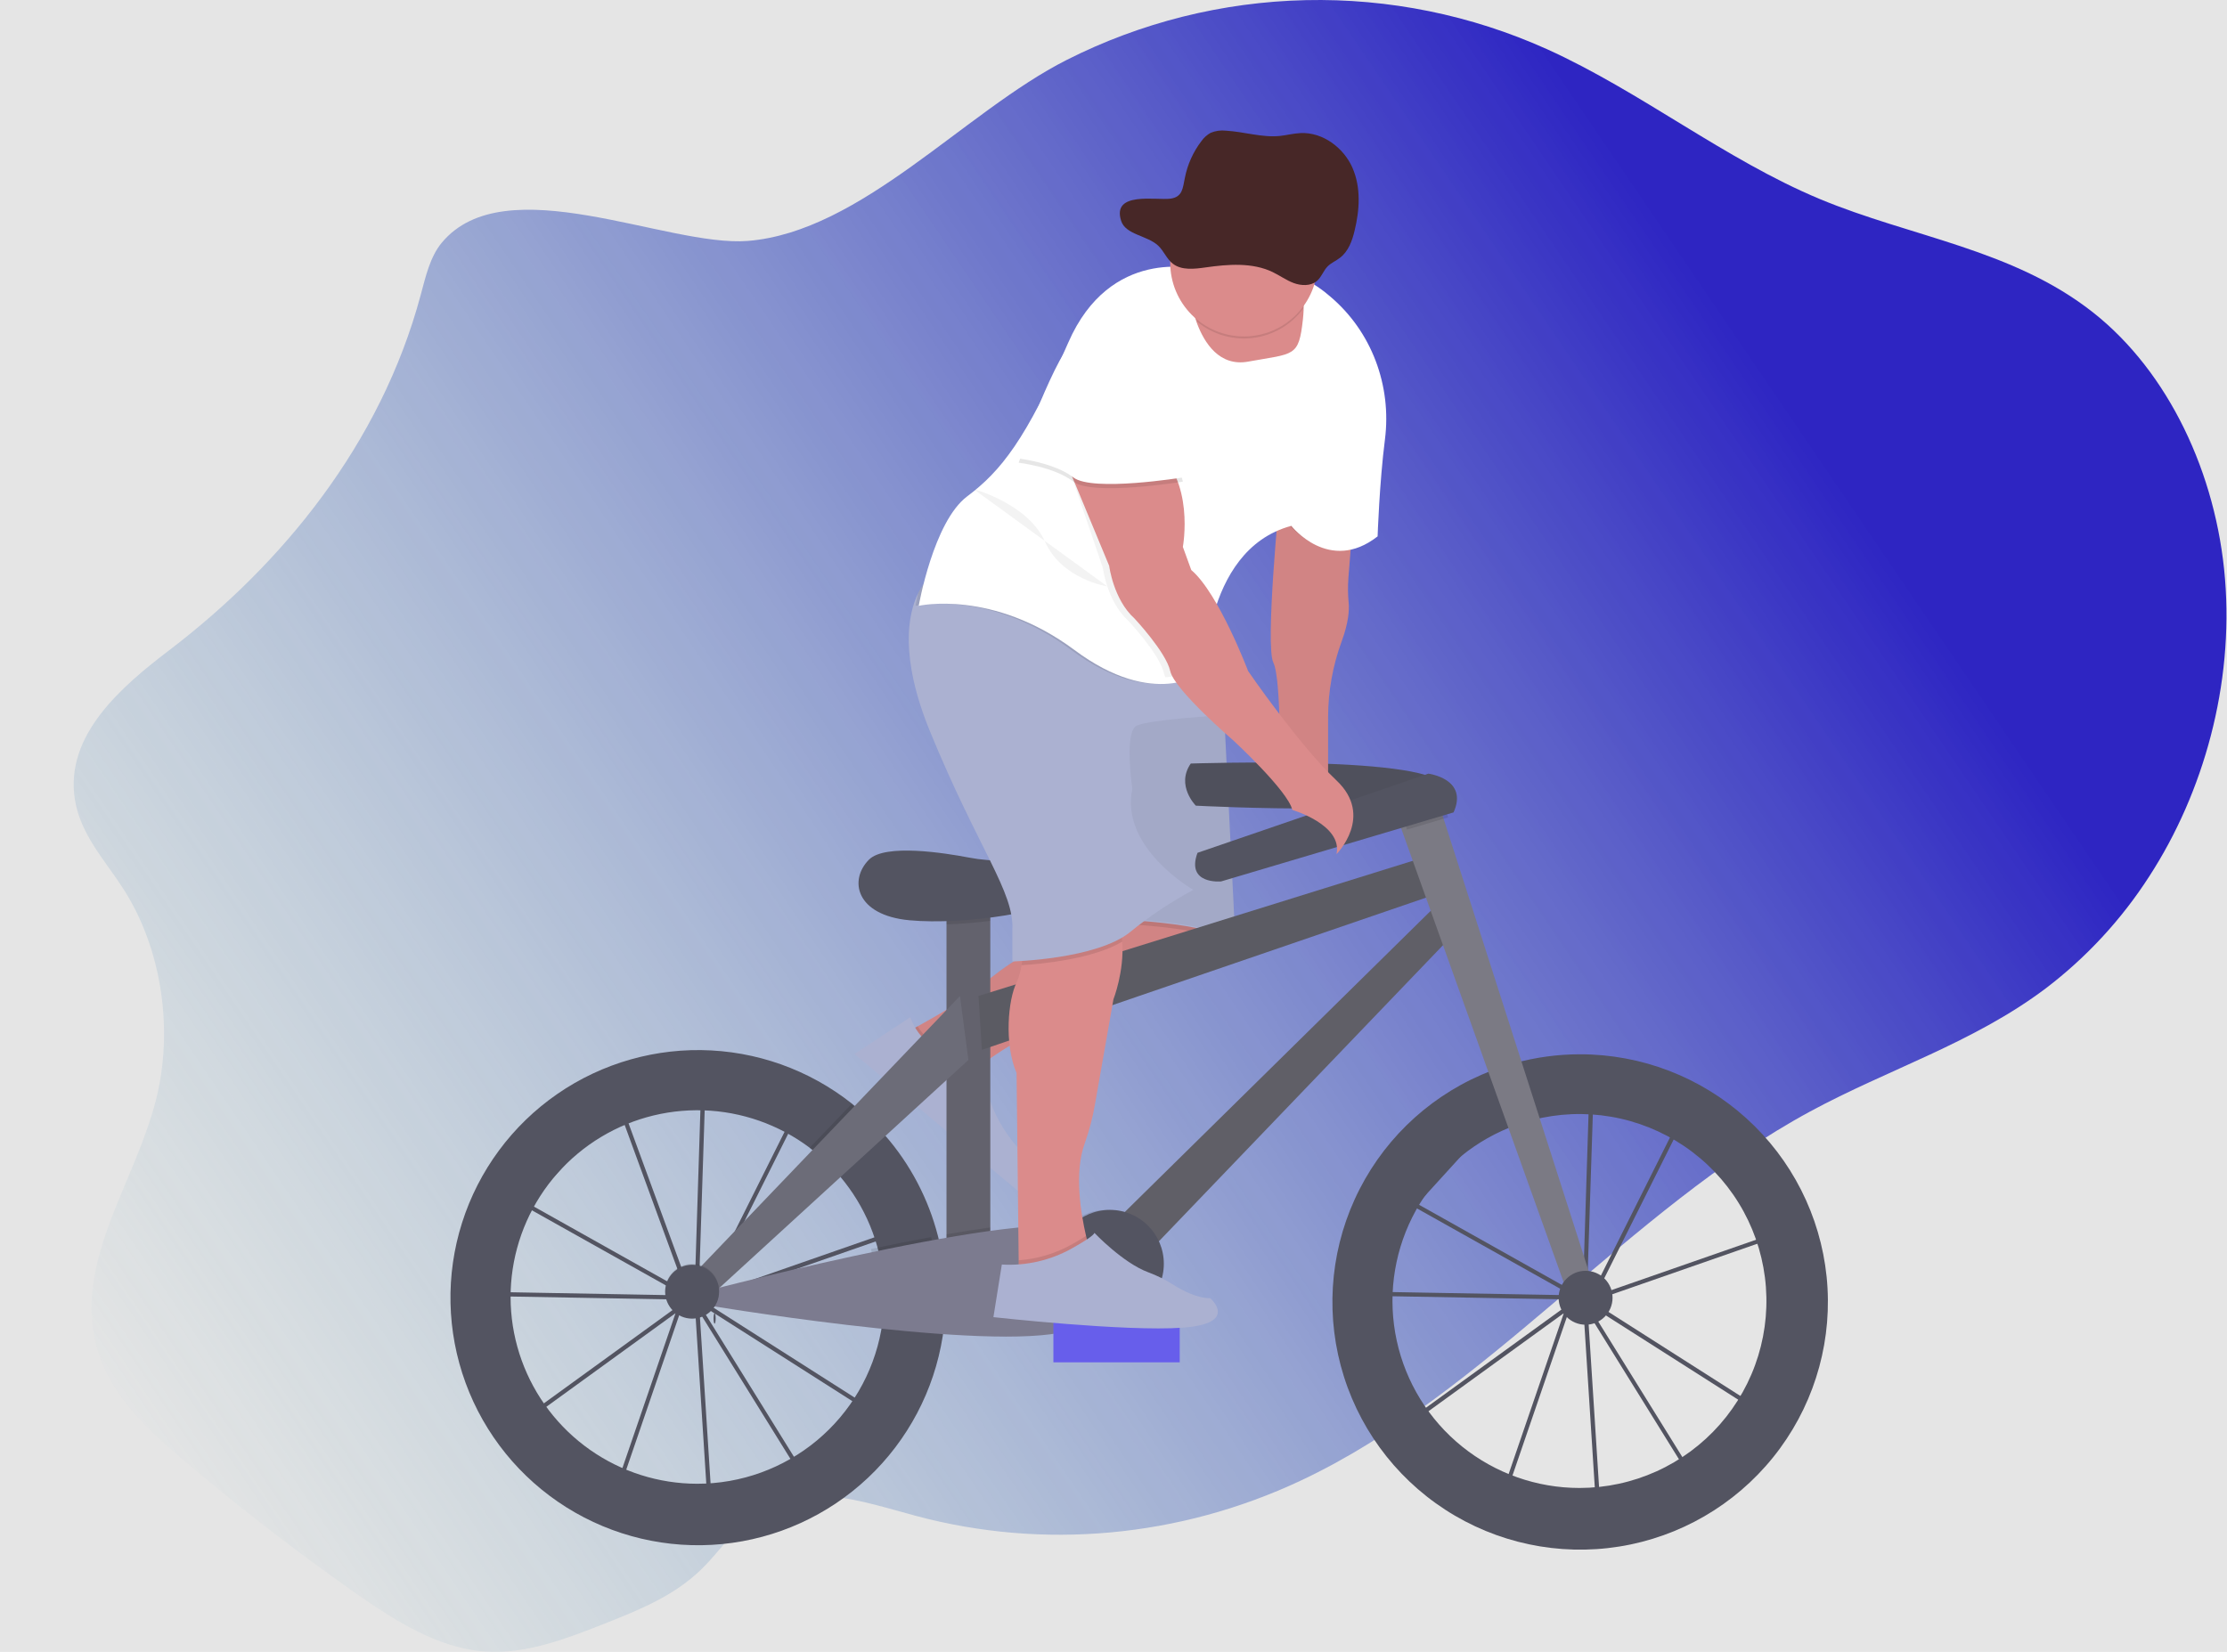 <svg width="1058" height="785" viewBox="0 0 1058 785" fill="none" xmlns="http://www.w3.org/2000/svg">
<rect width="1058" height="785" fill="#E5E5E5"/>
<g id="undraw_Ride_a_bicycle_2yok 1" clip-path="url(#clip0)">
<path id="Vector" d="M209.802 115.432C204.322 122.082 202.212 131.432 199.852 140.222C180.852 211.062 134.032 268.042 80.712 308.742C58.132 325.982 30.642 349.102 35.582 380.012C38.242 396.612 49.912 408.832 58.582 422.352C76.772 450.662 82.672 489.142 74.002 523.032C64.142 561.592 36.582 597.572 45.112 636.562C50.372 660.562 68.232 677.642 85.402 692.322C112.189 715.209 139.829 736.649 168.322 756.642C187.422 770.042 207.742 783.082 230.002 784.782C249.602 786.282 268.802 778.832 287.412 771.482C303.672 765.052 320.342 758.362 333.472 745.482C342.042 737.072 348.872 726.222 358.392 719.342C380.752 703.182 409.472 713.422 435.112 720.342C495.612 736.582 560.362 730.652 617.932 703.602C706.242 662.102 773.552 574.952 859.932 528.192C897.072 508.082 937.472 495.602 971.862 469.702C991.237 454.956 1007.89 436.938 1021.06 416.462C1047.06 376.352 1061.12 325.212 1057.06 275.152C1053 225.092 1030.25 176.852 994.522 148.592C956.272 118.342 907.962 112.692 864.442 94.532C819.502 75.772 779.522 43.532 735.012 23.402C698.996 7.159 659.8 -0.815 620.3 0.066C580.8 0.947 541.998 10.66 506.742 28.492C458.302 52.992 409.202 110.152 355.252 114.492C316.812 117.492 239.822 79.012 209.802 115.432Z" fill="url(#paint0_linear)"/>
<g id="backwheel">
<path id="Vector_2" d="M339.5 629C339.776 629 340 627.881 340 626.5C340 625.119 339.776 624 339.5 624C339.224 624 339 625.119 339 626.5C339 627.881 339.224 629 339.5 629Z" fill="#535461"/>
<path id="Vector_3" d="M336.38 718.05L330.11 620.11L329.98 619.9L323.66 622.1L294.58 706.95L248.33 674.16L322 620.75L322.07 620.54L322.49 620.39L327.24 616.94L250 573.63L231.08 594.43L234.08 613.93L322.9 615.55V617.55L232.42 615.93L229 593.79L254.9 565.33L293.65 520.13L294.34 522L302.54 513L333 518.46V517.25L335 517.31V518.82L380.36 526.94L338.07 611.55L331.9 616.02V616.52V617.08L429.7 583L418.09 674.21L335.09 621.34L332.17 619.7L381.11 698.58L336.38 718.05ZM332.38 623.71L338.23 715.09L378.28 697.71L332.38 623.71ZM251.8 674.14L293.59 703.77L320.93 624.03L251.8 674.14ZM334.12 618.48L336.21 619.65L416.56 670.85L427.36 585.98L334.12 618.48ZM327.02 611.28L329.53 615.33L329.97 615.01L332.97 520.48L303.23 515.16L295.07 524.16L327.02 611.28ZM251.6 572.22L326.44 614.22L325.14 612.09L293.56 525.82L256.37 566.69L251.6 572.22ZM335 520.83L332 613.55L336.52 610.27L377.43 528.45L335 520.83Z" fill="#535461"/>
<path id="Vector_4" d="M446.415 590.738C442.405 572.919 434.285 556.283 422.705 542.158C418.406 536.909 413.666 532.038 408.535 527.598C388.809 510.567 363.986 500.568 337.962 499.17C311.938 497.771 286.187 505.053 264.749 519.873C243.311 534.693 227.401 556.211 219.515 581.05C211.629 605.89 212.214 632.645 221.178 657.116C230.142 681.587 246.978 702.39 269.042 716.258C291.107 730.127 317.152 736.277 343.09 733.743C369.028 731.208 393.39 720.134 412.353 702.257C431.317 684.379 443.807 660.712 447.865 634.968C448.809 628.907 449.284 622.783 449.285 616.648C449.292 607.932 448.329 599.242 446.415 590.738ZM331.225 705.088C312.993 705.069 295.209 699.435 280.292 688.953C265.374 678.47 254.047 663.648 247.851 646.501C241.655 629.354 240.89 610.715 245.66 593.118C250.43 575.521 260.505 559.82 274.513 548.15C288.521 536.48 305.783 529.408 323.953 527.895C342.122 526.381 360.316 530.501 376.062 539.693C391.807 548.884 404.34 562.703 411.956 579.268C419.571 595.834 421.9 614.343 418.625 632.278C414.875 652.722 404.076 671.203 388.107 684.506C372.137 697.809 352.01 705.093 331.225 705.088V705.088Z" fill="#535461"/>
</g>
<g id="frontwheel">
<path id="Vector_5" d="M758.37 718.03L752.11 620.13L751.98 619.92L745.66 622.12L716.57 706.93L670.32 674.13L744.01 620.72L744.08 620.51L744.5 620.36L749.25 616.91L672.01 573.6L653.08 594.4L656.08 613.9L744.88 615.48V617.48L654.4 615.86L651 593.75L676.89 565.3L715.61 520.13L716.3 522L724.5 513L755.04 518.47V517.26L757.04 517.32V518.83L802.4 526.95L760.07 611.6L753.9 616.07V616.57V617.13L851.71 583.05L840.1 674.26L757.1 621.39L754.18 619.75L803.12 698.64L758.37 718.03ZM754.37 623.69L760.22 715.07L800.27 697.69L754.37 623.69ZM673.8 674.13L715.59 703.76L742.93 624.02L673.8 674.13ZM756.12 618.47L758.21 619.64L838.56 670.84L849.36 585.97L756.12 618.47ZM749.02 611.27L751.53 615.32L751.97 615L754.97 520.47L725.23 515.13L717.07 524.13L749.02 611.27ZM673.63 572.22L748.47 614.22L747.17 612.09L715.59 525.82L678.39 566.7L673.63 572.22ZM757 520.83L754 613.52L758.52 610.24L799.43 528.42L757 520.83Z" fill="#535461"/>
<path id="Vector_6" d="M750.757 501C740.144 500.988 729.578 502.415 719.347 505.24C714.071 506.695 708.904 508.523 703.887 510.71C677.157 522.297 655.674 543.387 643.594 569.898C631.514 596.41 629.697 626.459 638.492 654.233C647.287 682.008 666.071 705.533 691.209 720.259C716.348 734.984 746.054 739.863 774.582 733.952C803.109 728.04 828.431 711.759 845.648 688.257C862.865 664.755 870.754 635.702 867.789 606.72C864.823 577.738 851.215 550.885 829.595 531.356C807.975 511.828 779.881 501.012 750.747 501H750.757ZM750.357 707.09C730.076 707.082 710.408 700.137 694.62 687.407C678.831 674.678 667.872 656.931 663.562 637.113C659.252 617.295 661.851 596.599 670.928 578.463C680.004 560.326 695.011 545.84 713.457 537.41C718.149 535.262 723.021 533.532 728.017 532.24C740.229 529.07 752.977 528.537 765.411 530.678C777.845 532.818 789.681 537.581 800.13 544.652C810.58 551.722 819.404 560.937 826.015 571.683C832.627 582.429 836.873 594.46 838.473 606.975C840.073 619.49 838.989 632.202 835.293 644.265C831.598 656.329 825.375 667.467 817.04 676.939C808.704 686.41 798.447 693.998 786.951 699.196C775.455 704.395 762.984 707.086 750.367 707.09H750.357Z" fill="#535461"/>
</g>
<g id="manBike">
<path id="Vector_7" d="M431.95 489.881C431.95 489.881 456.74 476.801 466.32 468.381C472.087 463.335 478.288 458.808 484.85 454.851L515.95 435.921L580.95 430.921L583.95 441.921C583.95 441.921 588.95 457.921 538.95 471.921C488.95 485.921 463.95 507.921 463.95 507.921C463.95 507.921 431.95 518.881 431.95 489.881Z" fill="#DB8B8B"/>
<path id="Vector_8" opacity="0.1" d="M466.6 505.751C464.83 507.101 463.95 507.881 463.95 507.881C463.95 507.881 431.95 518.881 431.95 489.881C431.95 489.881 433.5 489.061 435.95 487.691C438.425 491.721 441.893 495.05 446.021 497.359C450.149 499.669 454.8 500.881 459.53 500.881H462.92L466.6 505.751Z" fill="black"/>
<path id="Vector_9" opacity="0.05" d="M583.01 447.441C580.23 453.331 570.64 463.011 538.95 471.881C498.34 483.251 474.22 499.881 466.6 505.751C464.83 507.101 463.95 507.881 463.95 507.881C463.95 507.881 431.95 518.881 431.95 489.881C431.95 489.881 433.5 489.061 435.95 487.691C443.38 483.621 459.11 474.691 466.29 468.341C472.056 463.294 478.257 458.766 484.82 454.811L515.92 435.881L527.5 434.991L580.92 430.881L583.92 441.881C583.92 441.881 584.62 444.031 583.01 447.441Z" fill="black"/>
<path id="Vector_10" d="M432.45 483.381L405.95 500.881L483.55 565.881C483.55 565.881 494.95 558.881 488.95 550.881C488.95 550.881 468.95 533.881 467.95 509.881L461.95 501.881H458.56C452.828 501.882 447.237 500.102 442.559 496.788C437.882 493.474 434.35 488.789 432.45 483.381Z" fill="#ABB1D1"/>
<path id="Vector_11" opacity="0.1" d="M583.01 447.441C567.01 439.711 527.95 438.881 527.95 438.881L527.53 434.991L580.95 430.881L583.95 441.881C583.95 441.881 584.62 444.031 583.01 447.441Z" fill="black"/>
<path id="Vector_12" d="M527.95 436.881C527.95 436.881 574.95 437.881 586.95 447.881L580.95 326.881H515.95L527.95 436.881Z" fill="#ABB1D1"/>
<path id="Vector_13" opacity="0.05" d="M527.95 436.381C527.95 436.381 574.95 437.381 586.95 447.381L580.95 326.381H515.95L527.95 436.381Z" fill="black"/>
<path id="Vector_14" d="M565.71 362.841C565.71 362.841 683.36 358.841 685.76 374.051C688.16 389.261 568.11 382.851 568.11 382.851C568.11 382.851 558.51 373.241 565.71 362.841Z" fill="#535461"/>
<path id="Vector_15" opacity="0.05" d="M565.71 362.841C565.71 362.841 683.36 358.841 685.76 374.051C688.16 389.261 568.11 382.851 568.11 382.851C568.11 382.851 558.51 373.241 565.71 362.841Z" fill="black"/>
<path id="Vector_16" d="M470.47 423.671H449.66V604.551H470.47V423.671Z" fill="#63626D"/>
<path id="Vector_17" opacity="0.1" d="M470.47 423.661V437.591C463.55 438.491 456.47 439.061 449.66 439.281V423.661H470.47Z" fill="black"/>
<path id="Vector_18" d="M468.91 408.671C465.99 408.445 463.086 408.054 460.21 407.501C448.93 405.341 420.49 400.811 412.84 408.501C403.24 418.101 406.44 434.911 432.05 437.311C457.66 439.711 501.68 433.311 510.49 423.701C510.49 423.661 494.56 410.641 468.91 408.671Z" fill="#535461"/>
<path id="Vector_19" d="M464.87 473.291L683.37 405.261L690.57 422.071L466.47 498.901L464.87 473.291Z" fill="#5B5B63"/>
<path id="Vector_20" d="M529.7 580.541L687.37 425.271L696.17 438.071L545.7 594.941L529.7 580.541Z" fill="#605F67"/>
<path id="Vector_21" d="M757.31 612.001L746.11 618.401L667.97 400.071L664.47 390.301L682.88 379.891L687.49 394.271L757.31 612.001Z" fill="#7B7A84"/>
<path id="Vector_22" opacity="0.1" d="M687.98 388.421L668.46 394.221L664.96 384.451L683.37 374.041L687.98 388.421Z" fill="black"/>
<path id="Vector_23" d="M568.91 405.261L678.56 367.641C678.56 367.641 697.77 370.041 690.56 386.051L580.12 418.861C580.12 418.861 563.32 420.461 568.91 405.261Z" fill="#535461"/>
<path id="Vector_24" opacity="0.1" d="M445.26 613.751C445.259 619.885 444.784 626.01 443.84 632.071C434.24 631.381 424.32 630.381 414.6 629.381C416.759 617.49 416.491 605.285 413.81 593.501C423.28 591.501 432.95 589.591 442.39 587.861C444.303 596.358 445.265 605.041 445.26 613.751Z" fill="black"/>
<path id="Vector_25" opacity="0.1" d="M470.47 583.271V604.541H449.66V586.541C456.86 585.291 463.86 584.181 470.47 583.271Z" fill="black"/>
<path id="Vector_26" d="M336.01 613.381C336.01 613.381 504.09 569.381 517.69 586.171C531.29 602.961 545.7 625.381 503.32 633.381C460.94 641.381 332.84 619.771 332.84 619.771L336.01 613.381Z" fill="#7C7B8F"/>
<path id="Vector_27" opacity="0.1" d="M418.68 539.261L397.32 558.811C393.537 553.955 389.261 549.504 384.56 545.531L404.5 524.701C409.634 529.14 414.378 534.011 418.68 539.261Z" fill="black"/>
<path id="Vector_28" d="M330.41 604.551L456.06 473.291L460.07 503.701L336.81 616.551L330.41 604.551Z" fill="#6C6C78"/>
<path id="Vector_29" opacity="0.1" d="M328.81 626.161C335.885 626.161 341.62 620.426 341.62 613.351C341.62 606.276 335.885 600.541 328.81 600.541C321.735 600.541 316 606.276 316 613.351C316 620.426 321.735 626.161 328.81 626.161Z" fill="black"/>
<path id="Vector_30" d="M753.28 629.511C760.355 629.511 766.09 623.776 766.09 616.701C766.09 609.626 760.355 603.891 753.28 603.891C746.205 603.891 740.47 609.626 740.47 616.701C740.47 623.776 746.205 629.511 753.28 629.511Z" fill="#535461"/>
<path id="Vector_31" opacity="0.1" d="M525.69 626.161C539.834 626.161 551.3 614.695 551.3 600.551C551.3 586.407 539.834 574.941 525.69 574.941C511.546 574.941 500.08 586.407 500.08 600.551C500.08 614.695 511.546 626.161 525.69 626.161Z" fill="black"/>
<path id="Vector_32" d="M527.3 626.161C541.444 626.161 552.91 614.695 552.91 600.551C552.91 586.407 541.444 574.941 527.3 574.941C513.156 574.941 501.69 586.407 501.69 600.551C501.69 614.695 513.156 626.161 527.3 626.161Z" fill="#535461"/>
<path id="Vector_33" d="M520.462 598.627L520.454 598.633C517.447 600.882 516.832 605.143 519.081 608.151L539.407 635.331C541.656 638.339 545.917 638.954 548.925 636.705L548.933 636.699C551.941 634.449 552.555 630.188 550.306 627.181L529.98 600C527.731 596.993 523.47 596.378 520.462 598.627Z" fill="#6C63FF"/>
<path id="Vector_34" d="M642.95 244.881L640.57 274.991C640.296 278.805 640.346 282.635 640.72 286.441C641.03 289.811 640.72 295.711 637.42 304.711C633.183 316.208 630.993 328.358 630.95 340.611V374.881L607.95 370.881C607.95 370.881 608.95 322.881 604.95 314.881C600.95 306.881 607.95 235.881 607.95 235.881L642.95 244.881Z" fill="#DB8B8B"/>
<path id="Vector_35" opacity="0.05" d="M641.77 259.801L640.57 274.991C640.3 278.802 640.353 282.629 640.73 286.431C641.04 289.801 640.73 295.701 637.43 304.711C633.193 316.208 631.003 328.358 630.96 340.611V374.881L607.96 370.881C607.96 370.881 608.96 322.881 604.96 314.881C602.13 309.211 604.81 271.941 606.62 250.671C607.37 241.921 607.96 235.881 607.96 235.881L642.96 244.881L641.77 259.801Z" fill="black"/>
<path id="Vector_36" d="M528.97 474.881L520.32 524.081C519.229 530.65 517.556 537.109 515.32 543.381C510.25 557.241 513.49 576.671 515.95 587.271C517.04 591.951 517.95 594.911 517.95 594.911L491.95 608.911L483.95 602.911V598.911L482.95 509.911C476.95 495.911 478.95 474.911 482.95 466.911C484.087 464.282 484.887 461.52 485.33 458.691C487.33 447.971 487.95 432.911 487.95 432.911C487.95 432.911 503.95 405.911 522.95 423.911C529.95 430.541 532.61 439.211 533.17 447.511C534.15 461.721 528.97 474.881 528.97 474.881Z" fill="#DB8B8B"/>
<path id="Vector_37" opacity="0.1" d="M533.17 447.481C519.3 455.721 495.17 458.051 485.33 458.661C487.33 447.941 487.95 432.881 487.95 432.881C487.95 432.881 503.95 405.881 522.95 423.881C529.95 430.511 532.61 439.181 533.17 447.481Z" fill="black"/>
<path id="Vector_38" d="M566.95 422.881C556.316 428.544 546.267 435.243 536.95 442.881C520.95 455.881 480.95 456.881 480.95 456.881V441.881C481.95 423.881 464.95 403.881 441.95 347.881C427.26 312.121 431.33 291.881 436.19 281.881C438.95 276.231 441.95 273.881 441.95 273.881L566.95 297.881L571.42 311.281L580.95 339.881C580.95 339.881 545.95 341.881 539.95 344.881C533.95 347.881 537.95 374.881 537.95 374.881C531.95 402.881 566.95 422.881 566.95 422.881Z" fill="#ABB1D1"/>
<path id="Vector_39" opacity="0.1" d="M642.95 244.881L641.77 259.801C624.37 264.801 611.95 248.881 611.95 248.881C610.135 249.367 608.352 249.965 606.61 250.671C607.36 241.921 607.95 235.881 607.95 235.881L642.95 244.881Z" fill="black"/>
<path id="Vector_40" opacity="0.1" d="M571.42 311.281C570.95 315.951 570.95 318.881 570.95 318.881C570.95 318.881 547.95 337.881 508.95 308.881C469.95 279.881 434.95 287.881 434.95 287.881C434.95 287.881 435.36 285.561 436.19 281.881C438.95 276.231 441.95 273.881 441.95 273.881L566.95 297.881L571.42 311.281Z" fill="black"/>
<path id="Vector_41" d="M657.95 208.891C655.34 229.241 654.47 254.891 654.47 254.891C631.47 272.891 613.47 249.891 613.47 249.891C591.75 255.721 581.54 274.731 576.73 291.321C574.154 300.295 572.722 309.558 572.47 318.891C572.47 318.891 566.39 323.891 555.19 324.891C544.6 325.781 529.42 323.021 510.47 308.891C471.47 279.891 436.47 287.891 436.47 287.891C436.47 287.891 443.47 247.891 459.47 235.891C475.47 223.891 487.47 208.891 507.47 162.891C527.47 116.891 568.47 127.891 568.47 127.891C568.47 127.891 570.47 118.891 607.47 127.891C616.482 130.253 624.824 134.672 631.84 140.801C651.63 157.441 661.23 183.251 657.95 208.891Z" fill="white"/>
<path id="Vector_42" d="M619.32 147.381C619.27 148.711 619.16 150.191 618.98 151.841C616.98 169.841 614.98 167.841 592.98 171.841C579.3 174.331 572.19 162.901 568.77 153.901C567.532 150.641 566.598 147.273 565.98 143.841L613.98 135.841C613.98 135.841 619.73 134.231 619.32 147.381Z" fill="#DB8B8B"/>
<path id="Vector_43" opacity="0.05" d="M575.21 288.311C572.634 297.285 571.202 306.548 570.95 315.881C570.95 315.881 564.87 320.881 553.67 321.881C553.354 321.244 553.113 320.573 552.95 319.881C550.95 310.881 535.95 294.881 535.95 294.881C525.95 285.881 523.95 269.881 523.95 269.881L507.45 221.381L501.95 216.881C501.95 216.881 524.95 198.881 544.95 213.881C564.95 228.881 558.95 260.881 558.95 260.881L562.95 271.881C567.1 275.381 571.32 281.551 575.21 288.311Z" fill="black"/>
<path id="Vector_44" d="M504.95 215.881L526.95 268.881C526.95 268.881 528.95 284.881 538.95 293.881C538.95 293.881 553.95 309.881 555.95 318.881C557.95 327.881 585.95 351.881 585.95 351.881C585.95 351.881 611.95 375.881 613.95 384.881C613.95 384.881 637.95 391.881 634.95 405.881C634.95 405.881 652.95 387.881 634.95 370.881C616.95 353.881 592.95 318.881 592.95 318.881C592.95 318.881 578.95 281.881 565.95 270.881L561.95 259.881C561.95 259.881 567.95 227.881 547.95 212.881C527.95 197.881 504.95 215.881 504.95 215.881Z" fill="#DB8B8B"/>
<path id="Vector_45" opacity="0.1" d="M517.95 594.881L491.95 608.881L483.95 602.881V598.881C492.934 598.243 501.663 595.609 509.5 591.171C511.9 589.811 514.16 588.471 515.97 587.291C517.02 591.921 517.95 594.881 517.95 594.881Z" fill="black"/>
<path id="Vector_46" opacity="0.1" d="M547.95 173.881L561.95 228.881C561.95 228.881 518.95 235.881 509.95 228.881C500.95 221.881 483.95 219.881 483.95 219.881C483.95 219.881 501.95 167.881 511.95 161.881C521.95 155.881 547.95 173.881 547.95 173.881Z" fill="black"/>
<path id="Vector_47" d="M547.95 171.881L561.95 226.881C561.95 226.881 518.95 233.881 509.95 226.881C500.95 219.881 483.95 217.881 483.95 217.881C483.95 217.881 501.95 165.881 511.95 159.881C521.95 153.881 547.95 171.881 547.95 171.881Z" fill="white"/>
<path id="Vector_48" opacity="0.1" d="M619.32 146.381C616.519 150.247 612.957 153.499 608.853 155.938C604.748 158.376 600.188 159.949 595.453 160.56C590.718 161.171 585.909 160.806 581.32 159.489C576.731 158.172 572.46 155.93 568.77 152.901C567.532 149.641 566.598 146.273 565.98 142.841L613.98 134.841C613.98 134.841 619.73 133.231 619.32 146.381Z" fill="black"/>
<path id="Vector_49" d="M625.95 124.881C625.95 134.163 622.262 143.066 615.699 149.63C609.135 156.193 600.233 159.881 590.95 159.881C581.667 159.881 572.765 156.193 566.201 149.63C559.637 143.066 555.95 134.163 555.95 124.881C555.95 124.301 555.95 123.721 555.95 123.141C556.181 113.858 560.09 105.048 566.816 98.647C573.543 92.246 582.537 88.78 591.82 89.011C601.103 89.242 609.913 93.15 616.314 99.877C622.714 106.604 626.181 115.598 625.95 124.881Z" fill="#DB8B8B"/>
<path id="Vector_50" opacity="0.1" d="M625.95 124.881C625.953 128.107 625.509 131.317 624.63 134.421C621.925 135.01 619.103 134.752 616.55 133.681C612.81 132.211 609.6 129.681 606.01 127.861C595.9 122.741 583.87 123.751 572.67 125.441C567.11 126.281 560.8 127.061 556.43 123.521C556.28 123.402 556.136 123.275 556 123.141C556.231 113.858 560.139 105.048 566.866 98.647C573.593 92.246 582.587 88.78 591.87 89.011C601.153 89.242 609.963 93.15 616.364 99.877C622.765 106.604 626.231 115.598 626 124.881H625.95Z" fill="black"/>
<path id="Vector_51" opacity="0.05" d="M462.45 232.381C462.45 232.381 488.45 239.381 496.45 257.381C504.45 275.381 526.09 278.671 526.09 278.671" fill="black"/>
<path id="Vector_52" d="M560.45 628.381H500.45V647.381H560.45V628.381Z" fill="#6C63FF"/>
<g id="Vector_53" opacity="0.1">
<path d="M560.45 628.381H500.45V647.381H560.45V628.381Z" fill="#413838" style="mix-blend-mode:darken"/>
</g>
<path id="Vector_54" d="M328.81 626.62C335.885 626.62 341.62 620.885 341.62 613.81C341.62 606.735 335.885 601 328.81 601C321.735 601 316 606.735 316 613.81C316 620.885 321.735 626.62 328.81 626.62Z" fill="#535461"/>
<path id="Vector_55" d="M509.46 593.121C514.83 590.121 519.54 587.121 519.95 585.881C519.95 585.881 533.5 600.181 545.57 604.621C549.628 606.12 553.514 608.051 557.16 610.381C561.94 613.381 568.76 616.911 574.95 616.911C574.95 616.911 588.95 628.911 561.95 630.911C534.95 632.911 471.95 625.911 471.95 625.911L475.95 600.911C487.637 601.596 499.274 598.891 509.46 593.121Z" fill="#ABB1D1"/>
</g>
<g id="hat">
<path id="Vector_56" d="M532.624 104.927C534.754 111.607 544.984 111.817 550.234 116.737C552.964 119.297 554.234 123.077 557.234 125.357C561.404 128.537 567.424 127.837 572.734 127.077C583.424 125.557 594.904 124.647 604.544 129.257C607.964 130.887 611.034 133.167 614.604 134.497C618.174 135.827 622.604 135.987 625.504 133.627C627.824 131.737 628.674 128.627 630.774 126.547C632.404 124.907 634.674 123.987 636.534 122.547C640.614 119.467 642.374 114.447 643.534 109.647C645.934 99.767 646.624 89.117 642.534 79.747C638.444 70.377 628.604 62.747 617.864 63.237C614.574 63.387 611.364 64.237 608.084 64.597C599.534 65.467 591.084 62.597 582.504 62.107C580.015 61.804 577.49 62.148 575.174 63.107C573.427 64.078 571.92 65.427 570.764 67.057C566.836 72.202 564.146 78.184 562.904 84.537C561.904 89.327 561.854 93.667 555.984 94.407C549.314 95.287 528.114 90.797 532.624 104.927Z" fill="#472727"/>
</g>
</g>
<defs>
<linearGradient id="paint0_linear" x1="676.822" y1="-58.778" x2="-140.678" y2="496.722" gradientUnits="userSpaceOnUse">
<stop stop-color="#231AC1" stop-opacity="0.94"/>
<stop offset="0.948" stop-color="#61A4B9" stop-opacity="0"/>
</linearGradient>
<clipPath id="clip0">
<rect width="1057.7" height="784.98" fill="white"/>
</clipPath>
</defs>
</svg>
